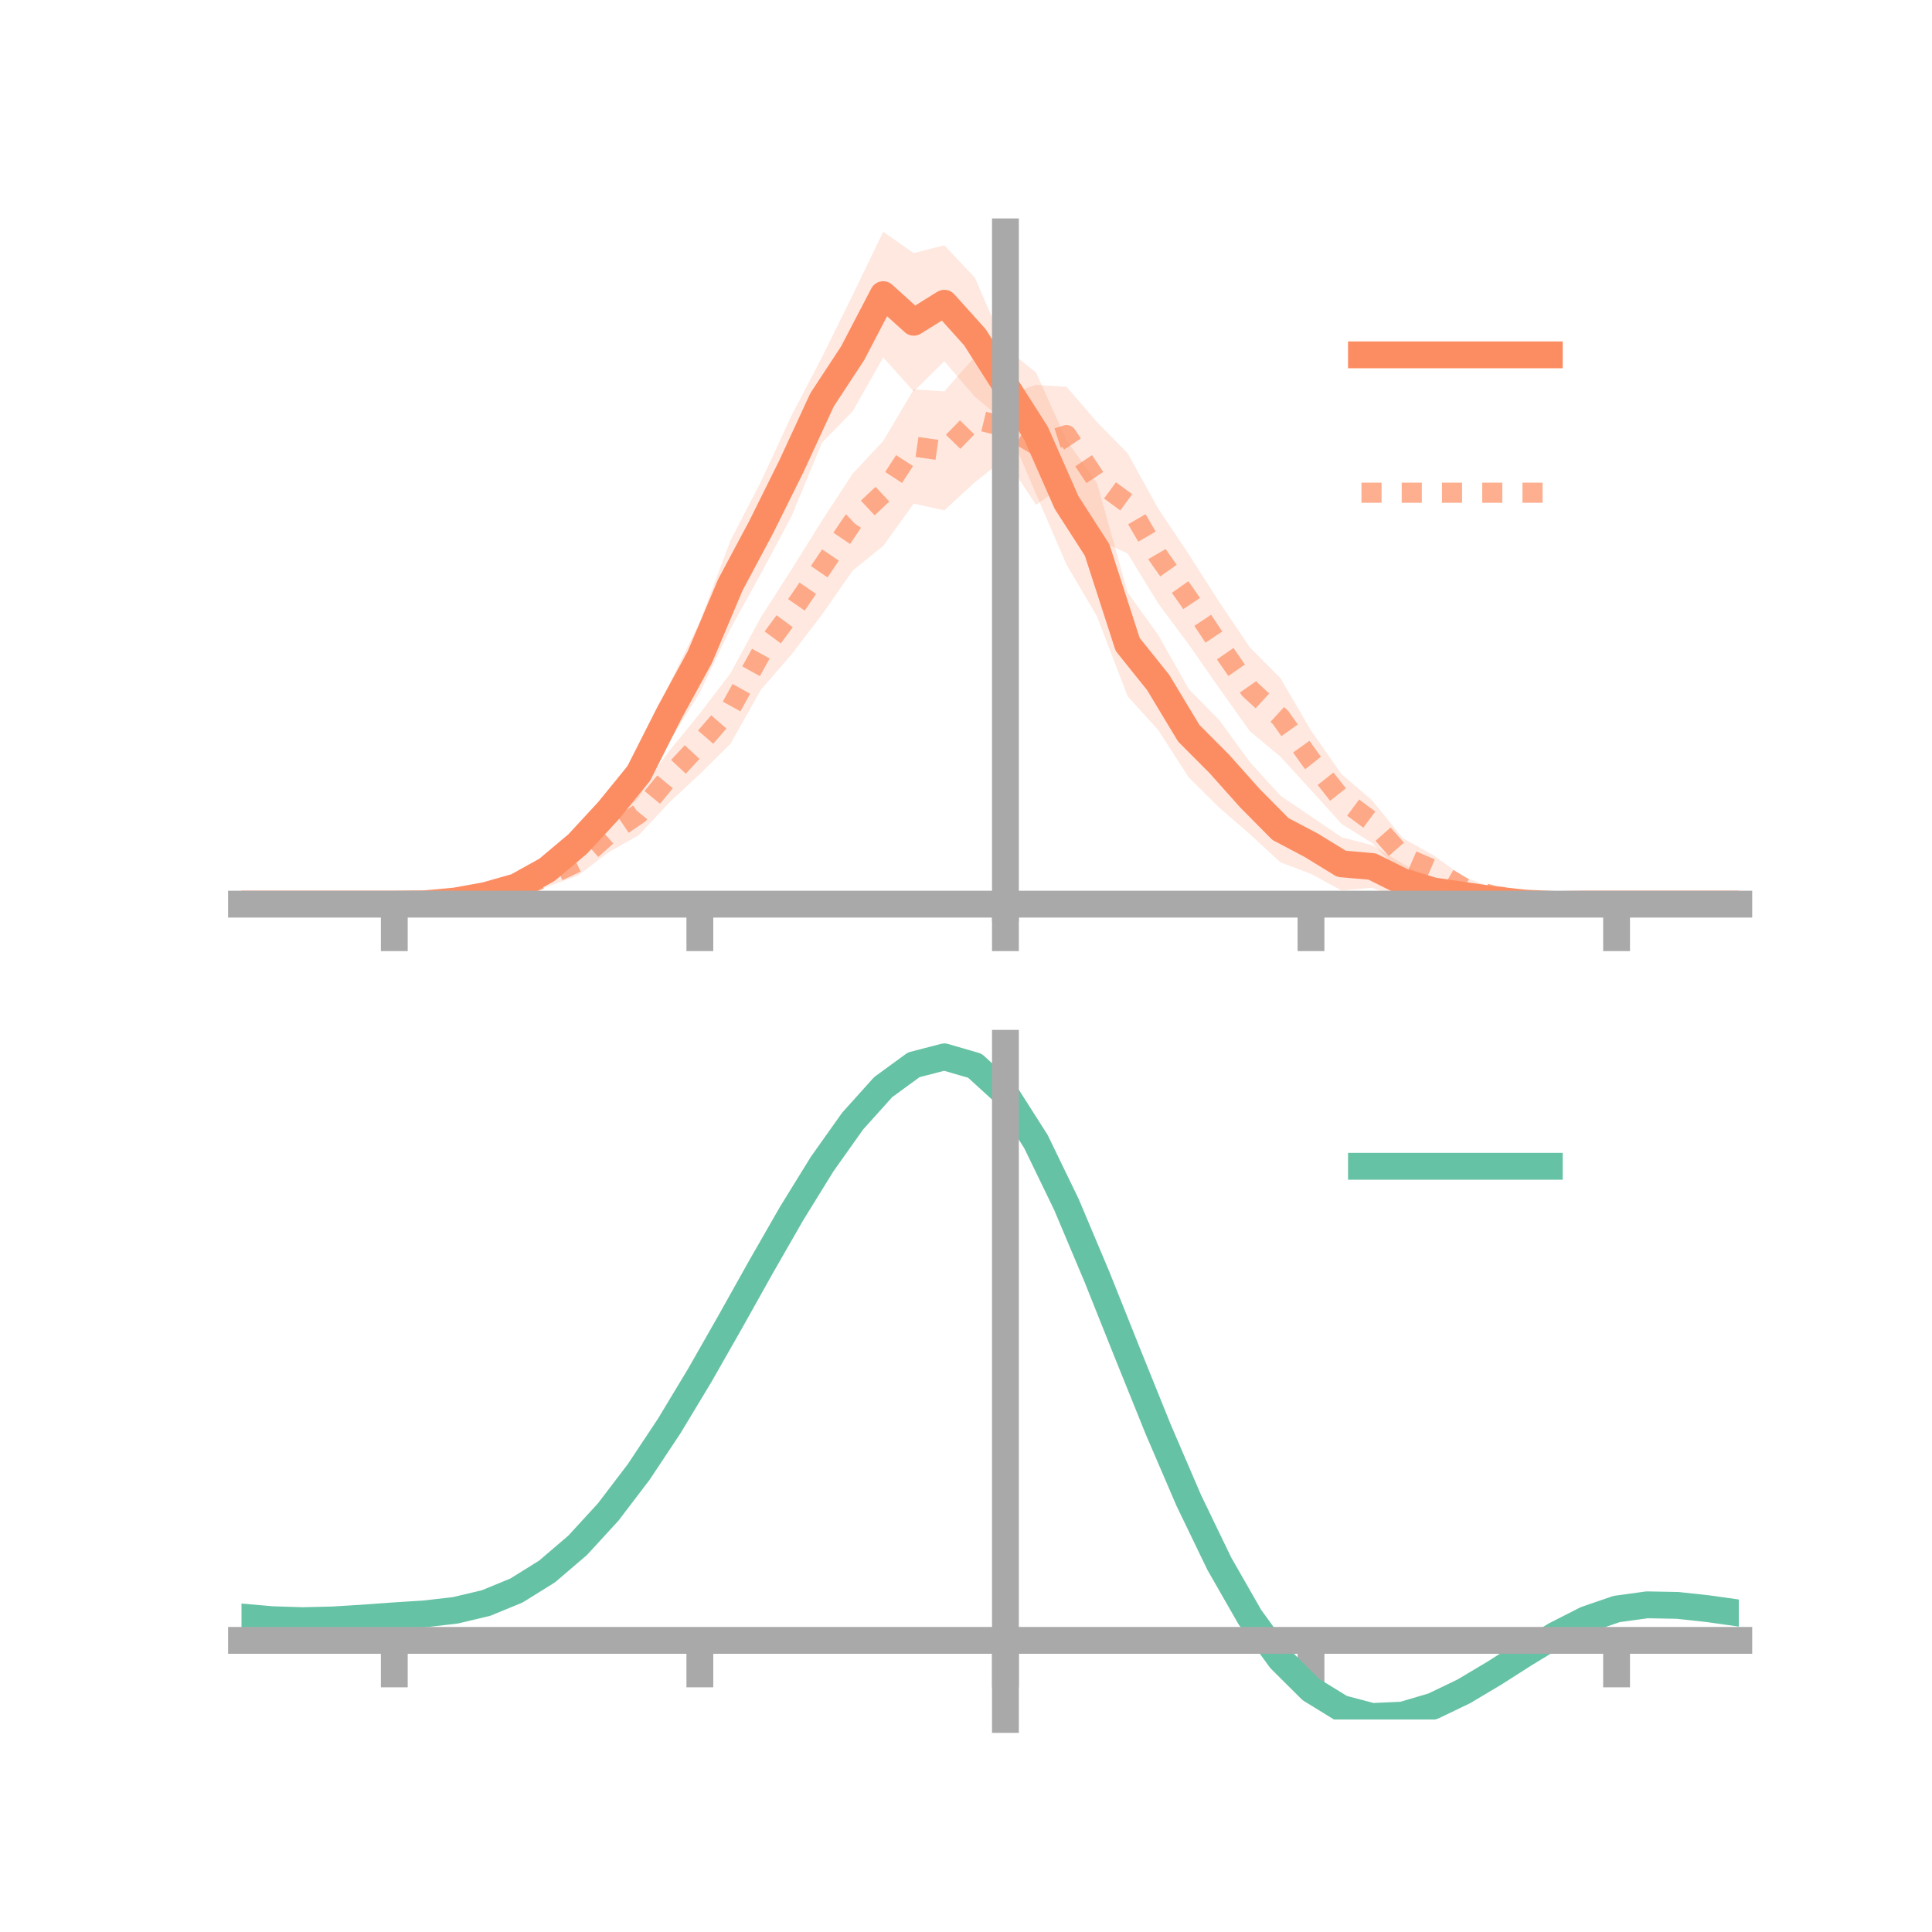 <?xml version="1.0" encoding="utf-8" standalone="no"?>
<!DOCTYPE svg PUBLIC "-//W3C//DTD SVG 1.1//EN"
  "http://www.w3.org/Graphics/SVG/1.1/DTD/svg11.dtd">
<!-- Created with matplotlib (https://matplotlib.org/) -->
<svg height="144pt" version="1.1" viewBox="0 0 144 144" width="144pt" xmlns="http://www.w3.org/2000/svg" xmlns:xlink="http://www.w3.org/1999/xlink">
 <defs>
  <style type="text/css">*{stroke-linecap:butt;stroke-linejoin:round;}</style>
 </defs>
 <g id="figure_1">
  <g id="patch_1">
   <path d="M 0 144 
L 144 144 
L 144 0 
L 0 0 
z
" style="fill:none;"/>
  </g>
  <g id="axes_1">
   <g id="patch_2">
    <path d="M 18 67.68 
L 129.6 67.68 
L 129.6 17.28 
L 18 17.28 
z
" style="fill:none;"/>
   </g>
   <g id="PolyCollection_1">
    <path clip-path="url(#pd031df3131)" d="M 18 67.389 
L 18 67.389 
L 20.278 67.389 
L 22.555 67.389 
L 24.833 67.389 
L 27.11 67.389 
L 29.388 67.389 
L 31.665 67.29 
L 33.943 66.925 
L 36.22 66.353 
L 38.498 65.49 
L 40.776 63.988 
L 43.053 61.976 
L 45.331 59.148 
L 47.608 55.833 
L 49.886 50.997 
L 52.163 46.344 
L 54.441 40.296 
L 56.718 35.897 
L 58.996 30.977 
L 61.273 26.611 
L 63.551 22.001 
L 65.829 17.28 
L 68.106 18.865 
L 70.384 18.281 
L 72.661 20.696 
L 74.939 25.963 
L 77.216 27.756 
L 79.494 32.82 
L 81.771 36.022 
L 84.049 44.162 
L 86.327 47.331 
L 88.604 51.359 
L 90.882 53.678 
L 93.159 56.803 
L 95.437 59.31 
L 97.714 60.849 
L 99.992 62.404 
L 102.269 63.001 
L 104.547 64.374 
L 106.824 65.609 
L 109.102 65.978 
L 111.38 66.494 
L 113.657 66.946 
L 115.935 67.242 
L 118.212 67.308 
L 120.49 67.389 
L 122.767 67.389 
L 125.045 67.389 
L 127.322 67.389 
L 129.6 67.389 
L 129.6 67.389 
L 129.6 67.389 
L 127.322 67.389 
L 125.045 67.389 
L 122.767 67.389 
L 120.49 67.39 
L 118.212 67.469 
L 115.935 67.591 
L 113.657 67.68 
L 111.38 67.634 
L 109.102 67.496 
L 106.824 67.191 
L 104.547 67.061 
L 102.269 66.166 
L 99.992 66.367 
L 97.714 65.133 
L 95.437 64.27 
L 93.159 62.174 
L 90.882 60.198 
L 88.604 57.945 
L 86.327 54.414 
L 84.049 51.897 
L 81.771 45.957 
L 79.494 42.082 
L 77.216 36.808 
L 74.939 31.456 
L 72.661 29.57 
L 70.384 26.922 
L 68.106 29.173 
L 65.829 26.643 
L 63.551 30.657 
L 61.273 32.985 
L 58.996 38.481 
L 56.718 42.741 
L 54.441 46.87 
L 52.163 51.606 
L 49.886 55.297 
L 47.608 59.469 
L 45.331 61.743 
L 43.053 63.843 
L 40.776 65.663 
L 38.498 66.695 
L 36.22 67.128 
L 33.943 67.382 
L 31.665 67.437 
L 29.388 67.389 
L 27.11 67.389 
L 24.833 67.389 
L 22.555 67.389 
L 20.278 67.389 
L 18 67.389 
z
" style="fill:#fc8d62;fill-opacity:0.2;"/>
   </g>
   <g id="PolyCollection_2">
    <path clip-path="url(#pd031df3131)" d="M 18 67.389 
L 18 67.389 
L 20.278 67.389 
L 22.555 67.389 
L 24.833 67.389 
L 27.11 67.389 
L 29.388 67.389 
L 31.665 67.25 
L 33.943 66.951 
L 36.22 66.532 
L 38.498 65.65 
L 40.776 64.532 
L 43.053 63.202 
L 45.331 60.864 
L 47.608 59.065 
L 49.886 55.964 
L 52.163 53.177 
L 54.441 50.191 
L 56.718 45.997 
L 58.996 42.447 
L 61.273 38.794 
L 63.551 35.306 
L 65.829 32.872 
L 68.106 29.025 
L 70.384 29.172 
L 72.661 26.583 
L 74.939 29.478 
L 77.216 28.689 
L 79.494 28.829 
L 81.771 31.469 
L 84.049 33.784 
L 86.327 37.914 
L 88.604 41.311 
L 90.882 44.887 
L 93.159 48.255 
L 95.437 50.543 
L 97.714 54.45 
L 99.992 57.704 
L 102.269 59.652 
L 104.547 62.465 
L 106.824 63.736 
L 109.102 65.373 
L 111.38 66.196 
L 113.657 66.633 
L 115.935 67.197 
L 118.212 67.316 
L 120.49 67.389 
L 122.767 67.389 
L 125.045 67.389 
L 127.322 67.389 
L 129.6 67.389 
L 129.6 67.389 
L 129.6 67.389 
L 127.322 67.389 
L 125.045 67.389 
L 122.767 67.389 
L 120.49 67.39 
L 118.212 67.488 
L 115.935 67.584 
L 113.657 67.525 
L 111.38 67.35 
L 109.102 66.973 
L 106.824 65.902 
L 104.547 65.212 
L 102.269 62.833 
L 99.992 61.406 
L 97.714 58.888 
L 95.437 56.397 
L 93.159 54.504 
L 90.882 51.302 
L 88.604 48.035 
L 86.327 44.976 
L 84.049 41.25 
L 81.771 40.222 
L 79.494 36.036 
L 77.216 37.628 
L 74.939 34.151 
L 72.661 35.942 
L 70.384 38.041 
L 68.106 37.532 
L 65.829 40.689 
L 63.551 42.53 
L 61.273 45.797 
L 58.996 48.776 
L 56.718 51.403 
L 54.441 55.44 
L 52.163 57.692 
L 49.886 59.812 
L 47.608 62.249 
L 45.331 63.541 
L 43.053 65.279 
L 40.776 66.094 
L 38.498 66.911 
L 36.22 67.365 
L 33.943 67.417 
L 31.665 67.443 
L 29.388 67.389 
L 27.11 67.389 
L 24.833 67.389 
L 22.555 67.389 
L 20.278 67.389 
L 18 67.389 
z
" style="fill:#fc8d62;fill-opacity:0.2;"/>
   </g>
   <g id="matplotlib.axis_1">
    <g id="xtick_1">
     <g id="line2d_1">
      <defs>
       <path d="M 0 0 
L 0 3.5 
" id="m8e85509b09" style="stroke:#a9a9a9;stroke-width:2;"/>
      </defs>
      <g>
       <use style="fill:#a9a9a9;stroke:#a9a9a9;stroke-width:2;" x="29.388" xlink:href="#m8e85509b09" y="67.389"/>
      </g>
     </g>
    </g>
    <g id="xtick_2">
     <g id="line2d_2">
      <g>
       <use style="fill:#a9a9a9;stroke:#a9a9a9;stroke-width:2;" x="52.163" xlink:href="#m8e85509b09" y="67.389"/>
      </g>
     </g>
    </g>
    <g id="xtick_3">
     <g id="line2d_3">
      <g>
       <use style="fill:#a9a9a9;stroke:#a9a9a9;stroke-width:2;" x="74.939" xlink:href="#m8e85509b09" y="67.389"/>
      </g>
     </g>
    </g>
    <g id="xtick_4">
     <g id="line2d_4">
      <g>
       <use style="fill:#a9a9a9;stroke:#a9a9a9;stroke-width:2;" x="97.714" xlink:href="#m8e85509b09" y="67.389"/>
      </g>
     </g>
    </g>
    <g id="xtick_5">
     <g id="line2d_5">
      <g>
       <use style="fill:#a9a9a9;stroke:#a9a9a9;stroke-width:2;" x="120.49" xlink:href="#m8e85509b09" y="67.389"/>
      </g>
     </g>
    </g>
   </g>
   <g id="matplotlib.axis_2"/>
   <g id="line2d_6">
    <path clip-path="url(#pd031df3131)" d="M 18 67.389 
L 20.278 67.389 
L 22.555 67.389 
L 24.833 67.389 
L 27.11 67.389 
L 29.388 67.389 
L 31.665 67.364 
L 33.943 67.153 
L 36.22 66.74 
L 38.498 66.092 
L 40.776 64.825 
L 43.053 62.91 
L 45.331 60.446 
L 47.608 57.651 
L 49.886 53.147 
L 52.163 48.975 
L 54.441 43.583 
L 56.718 39.319 
L 58.996 34.729 
L 61.273 29.798 
L 63.551 26.329 
L 65.829 21.962 
L 68.106 24.019 
L 70.384 22.602 
L 72.661 25.133 
L 74.939 28.709 
L 77.216 32.282 
L 79.494 37.451 
L 81.771 40.989 
L 84.049 48.03 
L 86.327 50.873 
L 88.604 54.652 
L 90.882 56.938 
L 93.159 59.489 
L 95.437 61.79 
L 97.714 62.991 
L 99.992 64.386 
L 102.269 64.583 
L 104.547 65.717 
L 106.824 66.4 
L 109.102 66.737 
L 111.38 67.064 
L 113.657 67.313 
L 115.935 67.416 
L 118.212 67.388 
L 120.49 67.389 
L 122.767 67.389 
L 125.045 67.389 
L 127.322 67.389 
L 129.6 67.389 
" style="fill:none;stroke:#fc8d62;stroke-linecap:square;stroke-width:2;"/>
   </g>
   <g id="line2d_7">
    <path clip-path="url(#pd031df3131)" d="M 18 67.389 
L 20.278 67.389 
L 22.555 67.389 
L 24.833 67.389 
L 27.11 67.389 
L 29.388 67.389 
L 31.665 67.346 
L 33.943 67.184 
L 36.22 66.949 
L 38.498 66.28 
L 40.776 65.313 
L 43.053 64.241 
L 45.331 62.202 
L 47.608 60.657 
L 49.886 57.888 
L 52.163 55.435 
L 54.441 52.816 
L 56.718 48.7 
L 58.996 45.611 
L 61.273 42.296 
L 63.551 38.918 
L 65.829 36.78 
L 68.106 33.279 
L 70.384 33.606 
L 72.661 31.262 
L 74.939 31.815 
L 77.216 33.158 
L 79.494 32.432 
L 81.771 35.845 
L 84.049 37.517 
L 86.327 41.445 
L 88.604 44.673 
L 90.882 48.094 
L 93.159 51.38 
L 95.437 53.47 
L 97.714 56.669 
L 99.992 59.555 
L 102.269 61.242 
L 104.547 63.839 
L 106.824 64.819 
L 109.102 66.173 
L 111.38 66.773 
L 113.657 67.079 
L 115.935 67.391 
L 118.212 67.402 
L 120.49 67.389 
L 122.767 67.389 
L 125.045 67.389 
L 127.322 67.389 
L 129.6 67.389 
" style="fill:none;stroke:#fc8d62;stroke-dasharray:1.5,1.5;stroke-dashoffset:0;stroke-opacity:0.7;stroke-width:1.5;"/>
   </g>
   <g id="patch_3">
    <path d="M 74.939 67.68 
L 74.939 17.28 
" style="fill:none;stroke:#a9a9a9;stroke-linecap:square;stroke-linejoin:miter;stroke-width:2;"/>
   </g>
   <g id="patch_4">
    <path d="M 129.6 67.68 
L 129.6 17.28 
" style="fill:none;"/>
   </g>
   <g id="patch_5">
    <path d="M 18 67.389 
L 129.6 67.389 
" style="fill:none;stroke:#a9a9a9;stroke-linecap:square;stroke-linejoin:miter;stroke-width:2;"/>
   </g>
   <g id="patch_6">
    <path d="M 18 17.28 
L 129.6 17.28 
" style="fill:none;"/>
   </g>
   <g id="legend_1">
    <g id="line2d_8">
     <path d="M 101.475 26.449 
L 115.475 26.449 
" style="fill:none;stroke:#fc8d62;stroke-linecap:square;stroke-width:2;"/>
    </g>
    <g id="line2d_9"/>
    <g id="text_1">
     <!--   -->
     <g transform="translate(121.075 28.899)scale(0.07 -0.07)">
      <defs>
       <path id="DejaVuSans-32"/>
      </defs>
      <use xlink:href="#DejaVuSans-32"/>
     </g>
    </g>
    <g id="line2d_10">
     <path d="M 101.475 36.724 
L 115.475 36.724 
" style="fill:none;stroke:#fc8d62;stroke-dasharray:1.5,1.5;stroke-dashoffset:0;stroke-opacity:0.7;stroke-width:1.5;"/>
    </g>
    <g id="line2d_11"/>
    <g id="text_2">
     <!--   -->
     <g transform="translate(121.075 39.174)scale(0.07 -0.07)">
      <use xlink:href="#DejaVuSans-32"/>
     </g>
    </g>
   </g>
  </g>
  <g id="axes_2">
   <g id="patch_7">
    <path d="M 18 128.16 
L 129.6 128.16 
L 129.6 77.76 
L 18 77.76 
z
" style="fill:none;"/>
   </g>
   <g id="PolyCollection_3">
    <path clip-path="url(#p4d108691e6)" d="M 18 120.564 
L 18 120.48 
L 20.278 120.69 
L 22.555 120.764 
L 24.833 120.705 
L 27.11 120.554 
L 29.388 120.381 
L 31.665 120.23 
L 33.943 119.96 
L 36.22 119.414 
L 38.498 118.466 
L 40.776 117.023 
L 43.053 115.034 
L 45.331 112.491 
L 47.608 109.426 
L 49.886 105.905 
L 52.163 102.03 
L 54.441 97.931 
L 56.718 93.76 
L 58.996 89.694 
L 61.273 85.922 
L 63.551 82.641 
L 65.829 80.054 
L 68.106 78.362 
L 70.384 77.76 
L 72.661 78.433 
L 74.939 80.546 
L 77.216 84.179 
L 79.494 88.955 
L 81.771 94.441 
L 84.049 100.231 
L 86.327 105.969 
L 88.604 111.356 
L 90.882 116.158 
L 93.159 120.206 
L 95.437 123.396 
L 97.714 125.689 
L 99.992 127.103 
L 102.269 127.709 
L 104.547 127.615 
L 106.824 126.955 
L 109.102 125.88 
L 111.38 124.549 
L 113.657 123.125 
L 115.935 121.765 
L 118.212 120.623 
L 120.49 119.846 
L 122.767 119.535 
L 125.045 119.582 
L 127.322 119.839 
L 129.6 120.172 
L 129.6 120.282 
L 129.6 120.282 
L 127.322 119.971 
L 125.045 119.732 
L 122.767 119.692 
L 120.49 120.008 
L 118.212 120.797 
L 115.935 121.974 
L 113.657 123.385 
L 111.38 124.867 
L 109.102 126.25 
L 106.824 127.365 
L 104.547 128.051 
L 102.269 128.16 
L 99.992 127.567 
L 97.714 126.181 
L 95.437 123.947 
L 93.159 120.856 
L 90.882 116.945 
L 88.604 112.309 
L 86.327 107.105 
L 84.049 101.556 
L 81.771 95.95 
L 79.494 90.633 
L 77.216 86.001 
L 74.939 82.479 
L 72.661 80.434 
L 70.384 79.786 
L 68.106 80.368 
L 65.829 81.996 
L 63.551 84.478 
L 61.273 87.618 
L 58.996 91.222 
L 56.718 95.099 
L 54.441 99.069 
L 52.163 102.966 
L 49.886 106.647 
L 47.608 109.99 
L 45.331 112.903 
L 43.053 115.326 
L 40.776 117.232 
L 38.498 118.628 
L 36.22 119.554 
L 33.943 120.087 
L 31.665 120.346 
L 29.388 120.485 
L 27.11 120.641 
L 24.833 120.774 
L 22.555 120.821 
L 20.278 120.753 
L 18 120.564 
z
" style="fill:#66c2a5;fill-opacity:0.2;"/>
   </g>
   <g id="matplotlib.axis_3">
    <g id="xtick_6">
     <g id="line2d_12">
      <g>
       <use style="fill:#a9a9a9;stroke:#a9a9a9;stroke-width:2;" x="29.388" xlink:href="#m8e85509b09" y="122.265"/>
      </g>
     </g>
    </g>
    <g id="xtick_7">
     <g id="line2d_13">
      <g>
       <use style="fill:#a9a9a9;stroke:#a9a9a9;stroke-width:2;" x="52.163" xlink:href="#m8e85509b09" y="122.265"/>
      </g>
     </g>
    </g>
    <g id="xtick_8">
     <g id="line2d_14">
      <g>
       <use style="fill:#a9a9a9;stroke:#a9a9a9;stroke-width:2;" x="74.939" xlink:href="#m8e85509b09" y="122.265"/>
      </g>
     </g>
    </g>
    <g id="xtick_9">
     <g id="line2d_15">
      <g>
       <use style="fill:#a9a9a9;stroke:#a9a9a9;stroke-width:2;" x="97.714" xlink:href="#m8e85509b09" y="122.265"/>
      </g>
     </g>
    </g>
    <g id="xtick_10">
     <g id="line2d_16">
      <g>
       <use style="fill:#a9a9a9;stroke:#a9a9a9;stroke-width:2;" x="120.49" xlink:href="#m8e85509b09" y="122.265"/>
      </g>
     </g>
    </g>
   </g>
   <g id="matplotlib.axis_4"/>
   <g id="line2d_17">
    <path clip-path="url(#p4d108691e6)" d="M 18 120.522 
L 20.278 120.721 
L 22.555 120.793 
L 24.833 120.739 
L 27.11 120.598 
L 29.388 120.433 
L 31.665 120.288 
L 33.943 120.024 
L 36.22 119.484 
L 38.498 118.547 
L 40.776 117.128 
L 43.053 115.18 
L 45.331 112.697 
L 47.608 109.708 
L 49.886 106.276 
L 52.163 102.498 
L 54.441 98.5 
L 56.718 94.43 
L 58.996 90.458 
L 61.273 86.77 
L 63.551 83.559 
L 65.829 81.025 
L 68.106 79.365 
L 70.384 78.773 
L 72.661 79.433 
L 74.939 81.512 
L 77.216 85.09 
L 79.494 89.794 
L 81.771 95.196 
L 84.049 100.894 
L 86.327 106.537 
L 88.604 111.833 
L 90.882 116.552 
L 93.159 120.531 
L 95.437 123.672 
L 97.714 125.935 
L 99.992 127.335 
L 102.269 127.935 
L 104.547 127.833 
L 106.824 127.16 
L 109.102 126.065 
L 111.38 124.708 
L 113.657 123.255 
L 115.935 121.87 
L 118.212 120.71 
L 120.49 119.927 
L 122.767 119.614 
L 125.045 119.657 
L 127.322 119.905 
L 129.6 120.227 
" style="fill:none;stroke:#66c2a5;stroke-linecap:square;stroke-width:2;"/>
   </g>
   <g id="patch_8">
    <path d="M 74.939 128.16 
L 74.939 77.76 
" style="fill:none;stroke:#a9a9a9;stroke-linecap:square;stroke-linejoin:miter;stroke-width:2;"/>
   </g>
   <g id="patch_9">
    <path d="M 129.6 128.16 
L 129.6 77.76 
" style="fill:none;"/>
   </g>
   <g id="patch_10">
    <path d="M 18 122.265 
L 129.6 122.265 
" style="fill:none;stroke:#a9a9a9;stroke-linecap:square;stroke-linejoin:miter;stroke-width:2;"/>
   </g>
   <g id="patch_11">
    <path d="M 18 77.76 
L 129.6 77.76 
" style="fill:none;"/>
   </g>
   <g id="legend_2">
    <g id="line2d_18">
     <path d="M 101.475 86.929 
L 115.475 86.929 
" style="fill:none;stroke:#66c2a5;stroke-linecap:square;stroke-width:2;"/>
    </g>
    <g id="line2d_19"/>
    <g id="text_3">
     <!--   -->
     <g transform="translate(121.075 89.379)scale(0.07 -0.07)">
      <use xlink:href="#DejaVuSans-32"/>
     </g>
    </g>
   </g>
  </g>
 </g>
 <defs>
  <clipPath id="pd031df3131">
   <rect height="50.4" width="111.6" x="18" y="17.28"/>
  </clipPath>
  <clipPath id="p4d108691e6">
   <rect height="50.4" width="111.6" x="18" y="77.76"/>
  </clipPath>
 </defs>
</svg>
